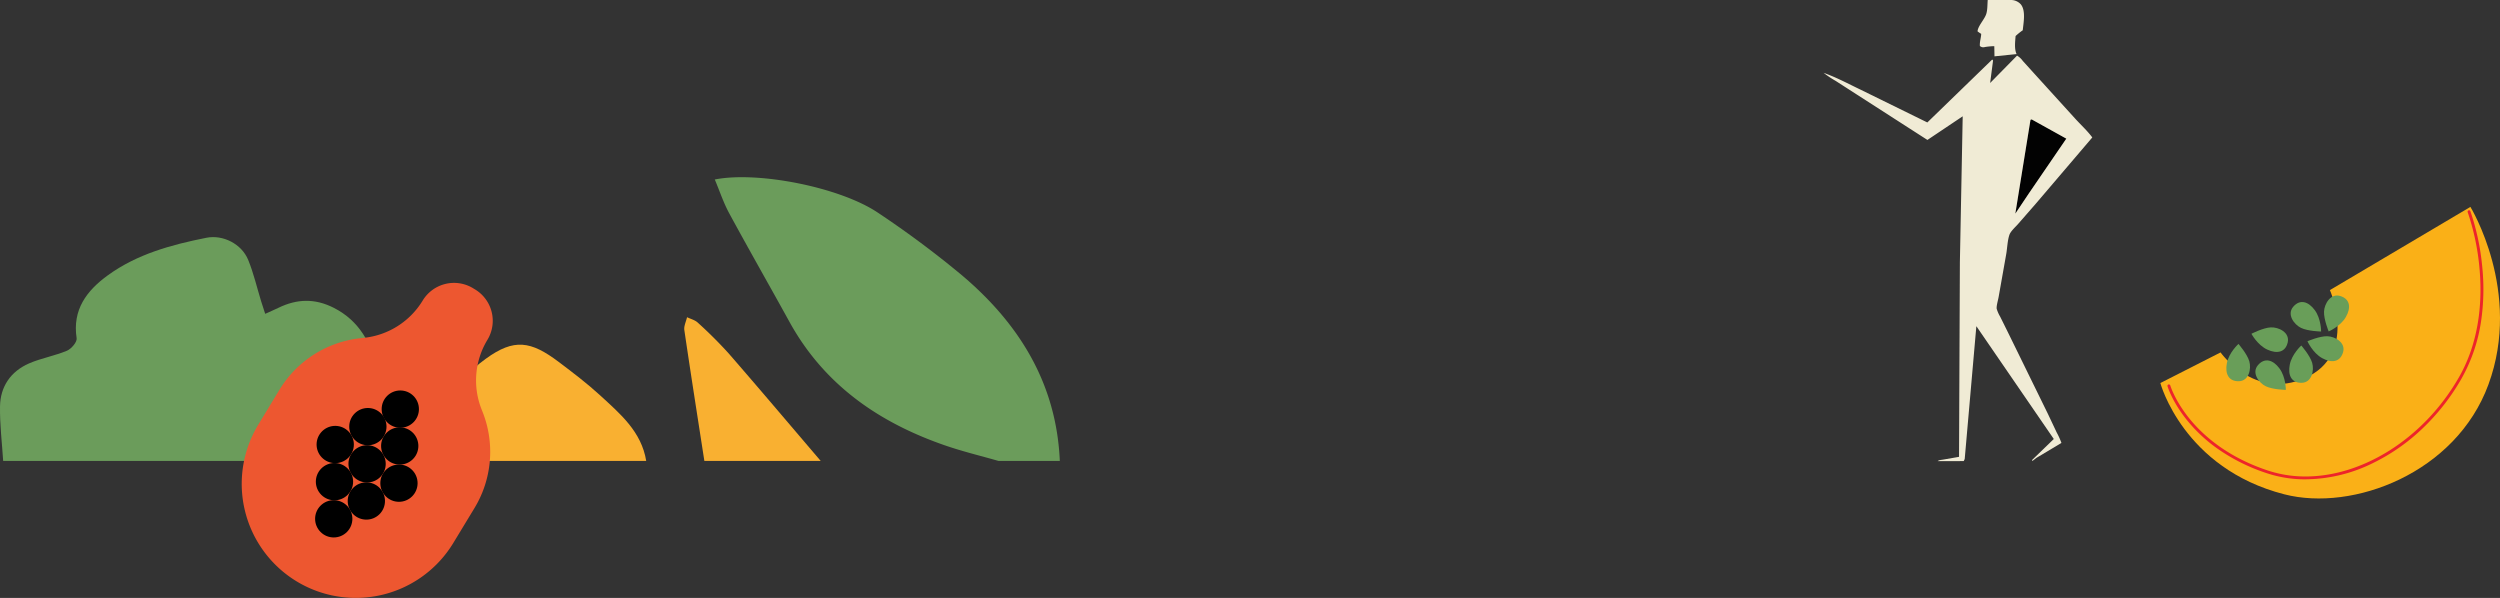 <svg xmlns="http://www.w3.org/2000/svg" width="1246.001" height="298.004" viewBox="0 0 1246.001 298.004">
  <rect x="0" y="0" width="1246.001" height="298.004" fill="#333333" stroke="none"/>
  <g id="Group_329" data-name="Group 329" transform="translate(-0.789 -200.203)">
    <g id="Group_17" data-name="Group 17" transform="translate(-5349 -3033)">
      <path id="Path_163" data-name="Path 163" d="M5541.408,3462.922c3.544-15.674.117-30.88-3.572-45.933-3.137-12.8-8.939-23.864-21.625-30.337-9.512-4.852-18.458-4.508-27.7-.018-1.889.918-3.824,1.742-6.547,2.976-.776-2.392-1.419-4.287-2.006-6.2-2.12-6.893-3.739-13.989-6.453-20.639-3.272-8.019-12.595-12.716-20.877-11.062-17.44,3.482-34.552,8.117-49.188,18.772-10.444,7.6-17.642,17.065-15.453,31.314.283,1.846-2.632,5.28-4.814,6.2-6.12,2.572-12.863,3.685-18.935,6.343-9.1,3.986-14.3,11.519-14.44,21.447-.13,9.037,1,18.092,1.572,27.138Z" fill="#6b9c5b"/>
      <path id="Path_164" data-name="Path 164" d="M5878,3462.922c-1.662-38.479-20.175-68.3-48.684-92.435a487.479,487.479,0,0,0-41.872-31.209c-18.837-12.754-59.988-20.876-81.406-16.613,2.43,5.769,4.335,11.576,7.2,16.861,9.836,18.135,20.077,36.051,30.036,54.12,17.23,31.258,44.387,50.048,77.306,61.474,8.784,3.048,17.871,5.225,26.82,7.8Z" fill="#6b9c5b"/>
      <path id="Path_165" data-name="Path 165" d="M5671.858,3462.922c-2.363-14.617-13.013-23.522-22.993-32.7-6.469-5.95-13.532-11.285-20.557-16.593-13.992-10.571-22.343-11.826-36.354-1.648-16.863,12.25-27.455,28.861-26.389,50.944Z" fill="#f9b031"/>
      <path id="Path_166" data-name="Path 166" d="M5758.824,3462.922c-15.279-17.888-30.457-35.862-45.9-53.61a214.812,214.812,0,0,0-15.386-15.329c-1.391-1.3-3.529-1.81-5.324-2.682-.484,2.148-1.646,4.4-1.347,6.431,3.192,21.749,6.616,43.465,9.976,65.19Z" fill="#f9b031"/>
    </g>
    <g id="Group_21" data-name="Group 21" transform="translate(-5349 -3033)">
      <path id="Path_167" data-name="Path 167" d="M5592.723,3402.572h0a18.28,18.28,0,0,0-6.148-25.109l-1.012-.614a18.28,18.28,0,0,0-25.11,6.148h0a39.056,39.056,0,0,1-29.21,18.576l-1.788.193a53.979,53.979,0,0,0-40.372,25.676l-10.575,17.433a56.842,56.842,0,0,0,19.12,78.08h0a56.841,56.841,0,0,0,78.08-19.12l10.575-17.433a53.985,53.985,0,0,0,4.117-47.667l-.655-1.675A39.06,39.06,0,0,1,5592.723,3402.572Z" fill="#ed5730"/>
      <ellipse id="Ellipse_1" data-name="Ellipse 1" cx="44.003" cy="29.955" rx="44.003" ry="29.955" transform="matrix(0.519, -0.855, 0.855, 0.519, 5484.614, 3486.653)" fill="#ed5730" style="mix-blend-mode: color-burn;isolation: isolate"/>
      <g id="Group_18" data-name="Group 18">
        <circle id="Ellipse_2" data-name="Ellipse 2" cx="9.288" cy="9.288" r="9.288" transform="translate(5523.458 3455.095)"/>
        <circle id="Ellipse_3" data-name="Ellipse 3" cx="9.288" cy="9.288" r="9.288" transform="translate(5503.77 3455.789) rotate(-49.542)"/>
        <circle id="Ellipse_4" data-name="Ellipse 4" cx="9.288" cy="9.288" r="9.288" transform="translate(5539.342 3464.729)"/>
      </g>
      <g id="Group_19" data-name="Group 19">
        <circle id="Ellipse_5" data-name="Ellipse 5" cx="9.288" cy="9.288" r="9.288" transform="translate(5535.883 3455.468) rotate(-45)"/>
        <circle id="Ellipse_6" data-name="Ellipse 6" cx="9.288" cy="9.288" r="9.288" transform="translate(5520 3445.834) rotate(-45)"/>
        <circle id="Ellipse_7" data-name="Ellipse 7" cx="9.288" cy="9.288" r="9.288" transform="translate(5540.008 3427.813)"/>
      </g>
      <g id="Group_20" data-name="Group 20">
        <circle id="Ellipse_8" data-name="Ellipse 8" cx="9.288" cy="9.288" r="9.288" transform="translate(5503.36 3473.265) rotate(-45)"/>
        <circle id="Ellipse_9" data-name="Ellipse 9" cx="9.288" cy="9.288" r="9.288" transform="translate(5502.992 3491.781) rotate(-45)"/>
        <circle id="Ellipse_10" data-name="Ellipse 10" cx="9.288" cy="9.288" r="9.288" transform="translate(5519.243 3482.9) rotate(-45)"/>
      </g>
    </g>
    <g id="Group_27" data-name="Group 27" transform="translate(-5349 -3033)">
      <path id="Path_174" data-name="Path 174" d="M6343.84,3261.283l-.094-5.066a30.368,30.368,0,0,0-4.665.427,2.555,2.555,0,0,1-2.524-.528c-.154-2.141.582-3.949.664-6.041a14.115,14.115,0,0,1-1.821-1.244c.126-2.519,3.31-5.805,4.263-8.445.739-2.047.624-4.974.806-7.17l11.682-.013a6.644,6.644,0,0,1,4.767,2.113c2.64,3.142,1.367,9.212,1.017,12.97a31.187,31.187,0,0,0-3.576,2.879c-.208,2.734-.67,6.165.377,8.733l.116.26Z" fill="#f0ebd5"/>
      <g id="Group_26" data-name="Group 26">
        <path id="Path_175" data-name="Path 175" d="M6362.381,3292.719l17.259,9.585L6361,3329.556l-6.775,10.124,7.56-46.766Z" fill="#020202"/>
        <path id="Path_176" data-name="Path 176" d="M6258.669,3269.508a49.006,49.006,0,0,0,6.023,4.022l10.515,6.774,35.205,22.647L6328,3291.164l-1.406,72.82-.42,96.908-7.908,1.376c-.863.157-2.073.182-2.741.776l12.988-.035.488-1.036,5.805-66.2L6373.4,3452l-10.817,10.461.119.527,2.04-1.583,12.469-7.445a37.075,37.075,0,0,0-2.367-5.218l-4.42-9.344-19.948-40.7-3.782-7.629a17.71,17.71,0,0,1-1.751-3.958c-.226-1.355.733-4.482.976-5.969l3.818-21.545c.481-2.923.6-6.605,1.547-9.355.614-1.783,2.987-3.9,4.238-5.311l8.97-10.275,28.1-32.953c-2.481-3.349-5.825-6.383-8.63-9.49l-20.9-23.007-5.161-5.7a9.17,9.17,0,0,0-2.82-2.58l-13.408,13.644,1.461-11.238-.426-.462-32.333,31.363-33.331-16.373C6271.018,3274.994,6264.967,3271.705,6258.669,3269.508Zm95.553,70.172,7.559-46.766.6-.194,17.26,9.585L6361,3329.556Z" fill="#f0ebd5"/>
      </g>
    </g>
    <g id="Group_29" data-name="Group 29" transform="translate(-5349 -3033)">
      <path id="Path_177" data-name="Path 177" d="M6581.041,3336.313l-70.028,41.475s14.272,32.086-12.452,43.861c-25.215,11.111-42.039-12.8-42.039-12.8l-30.014,15.263s11.368,42.523,61.811,55.465c34.208,8.776,85.485-10.574,101.7-54.705C6607.022,3378.593,6581.041,3336.313,6581.041,3336.313Z" fill="#fab017"/>
      <path id="Path_178" data-name="Path 178" d="M6497.747,3472.1a76.843,76.843,0,0,0,34.619-8.051,97.7,97.7,0,0,0,24.472-16.979,108.546,108.546,0,0,0,19.755-25.15,82.563,82.563,0,0,0,9.824-29.012,109.862,109.862,0,0,0,.508-26.9,120.825,120.825,0,0,0-5.89-27.555.719.719,0,0,0-1.346.506,119.264,119.264,0,0,1,5.81,27.231c1.429,14.509.827,35.832-10.153,55.018-17.705,30.94-48.781,49.972-77.6,49.462a59.2,59.2,0,0,1-17.583-2.938c-20.749-6.862-32.9-18.06-39.435-26.246-7.062-8.842-9.253-16.117-9.274-16.189a.719.719,0,0,0-1.379.405c.09.307,2.293,7.621,9.53,16.681a75.569,75.569,0,0,0,15.149,14.261,93.065,93.065,0,0,0,24.958,12.452A60.771,60.771,0,0,0,6497.747,3472.1Z" fill="#ed242a"/>
      <g id="Group_28" data-name="Group 28">
        <path id="Path_179" data-name="Path 179" d="M6510.4,3398.391s5.836-2.48,8.541-7.151,2.161-8.961-2.69-10.492-7.99,3.86-8.165,7.717S6510.4,3398.391,6510.4,3398.391Z" fill="#699e59"/>
        <path id="Path_180" data-name="Path 180" d="M6499.819,3403.283s2.589,5.789,7.31,8.405,9,1.992,10.44-2.887-4.01-7.916-7.869-8.019S6499.819,3403.283,6499.819,3403.283Z" fill="#699e59"/>
        <path id="Path_181" data-name="Path 181" d="M6496.75,3405.409s-4.708,4.248-5.742,9.545.881,9.177,5.966,9.041,6.294-6.255,5.2-9.958S6496.75,3405.409,6496.75,3405.409Z" fill="#699e59"/>
        <path id="Path_182" data-name="Path 182" d="M6506.626,3398.433s.046-6.342-3.164-10.681-7.363-5.548-10.7-1.7.363,8.866,3.832,10.561S6506.626,3398.433,6506.626,3398.433Z" fill="#699e59"/>
        <path id="Path_183" data-name="Path 183" d="M6489.053,3427.531s.047-6.341-3.163-10.681-7.363-5.547-10.7-1.705.364,8.866,3.833,10.561S6489.053,3427.531,6489.053,3427.531Z" fill="#699e59"/>
        <path id="Path_184" data-name="Path 184" d="M6465.44,3404.619s-4.72,4.236-5.767,9.531.857,9.179,5.942,9.056,6.31-6.238,5.228-9.945S6465.44,3404.619,6465.44,3404.619Z" fill="#699e59"/>
        <path id="Path_185" data-name="Path 185" d="M6471.9,3399.559s2.99,5.592,7.884,7.87,9.119,1.353,10.21-3.615-4.557-7.614-8.414-7.445S6471.9,3399.559,6471.9,3399.559Z" fill="#699e59"/>
      </g>
    </g>
  </g>
</svg>
